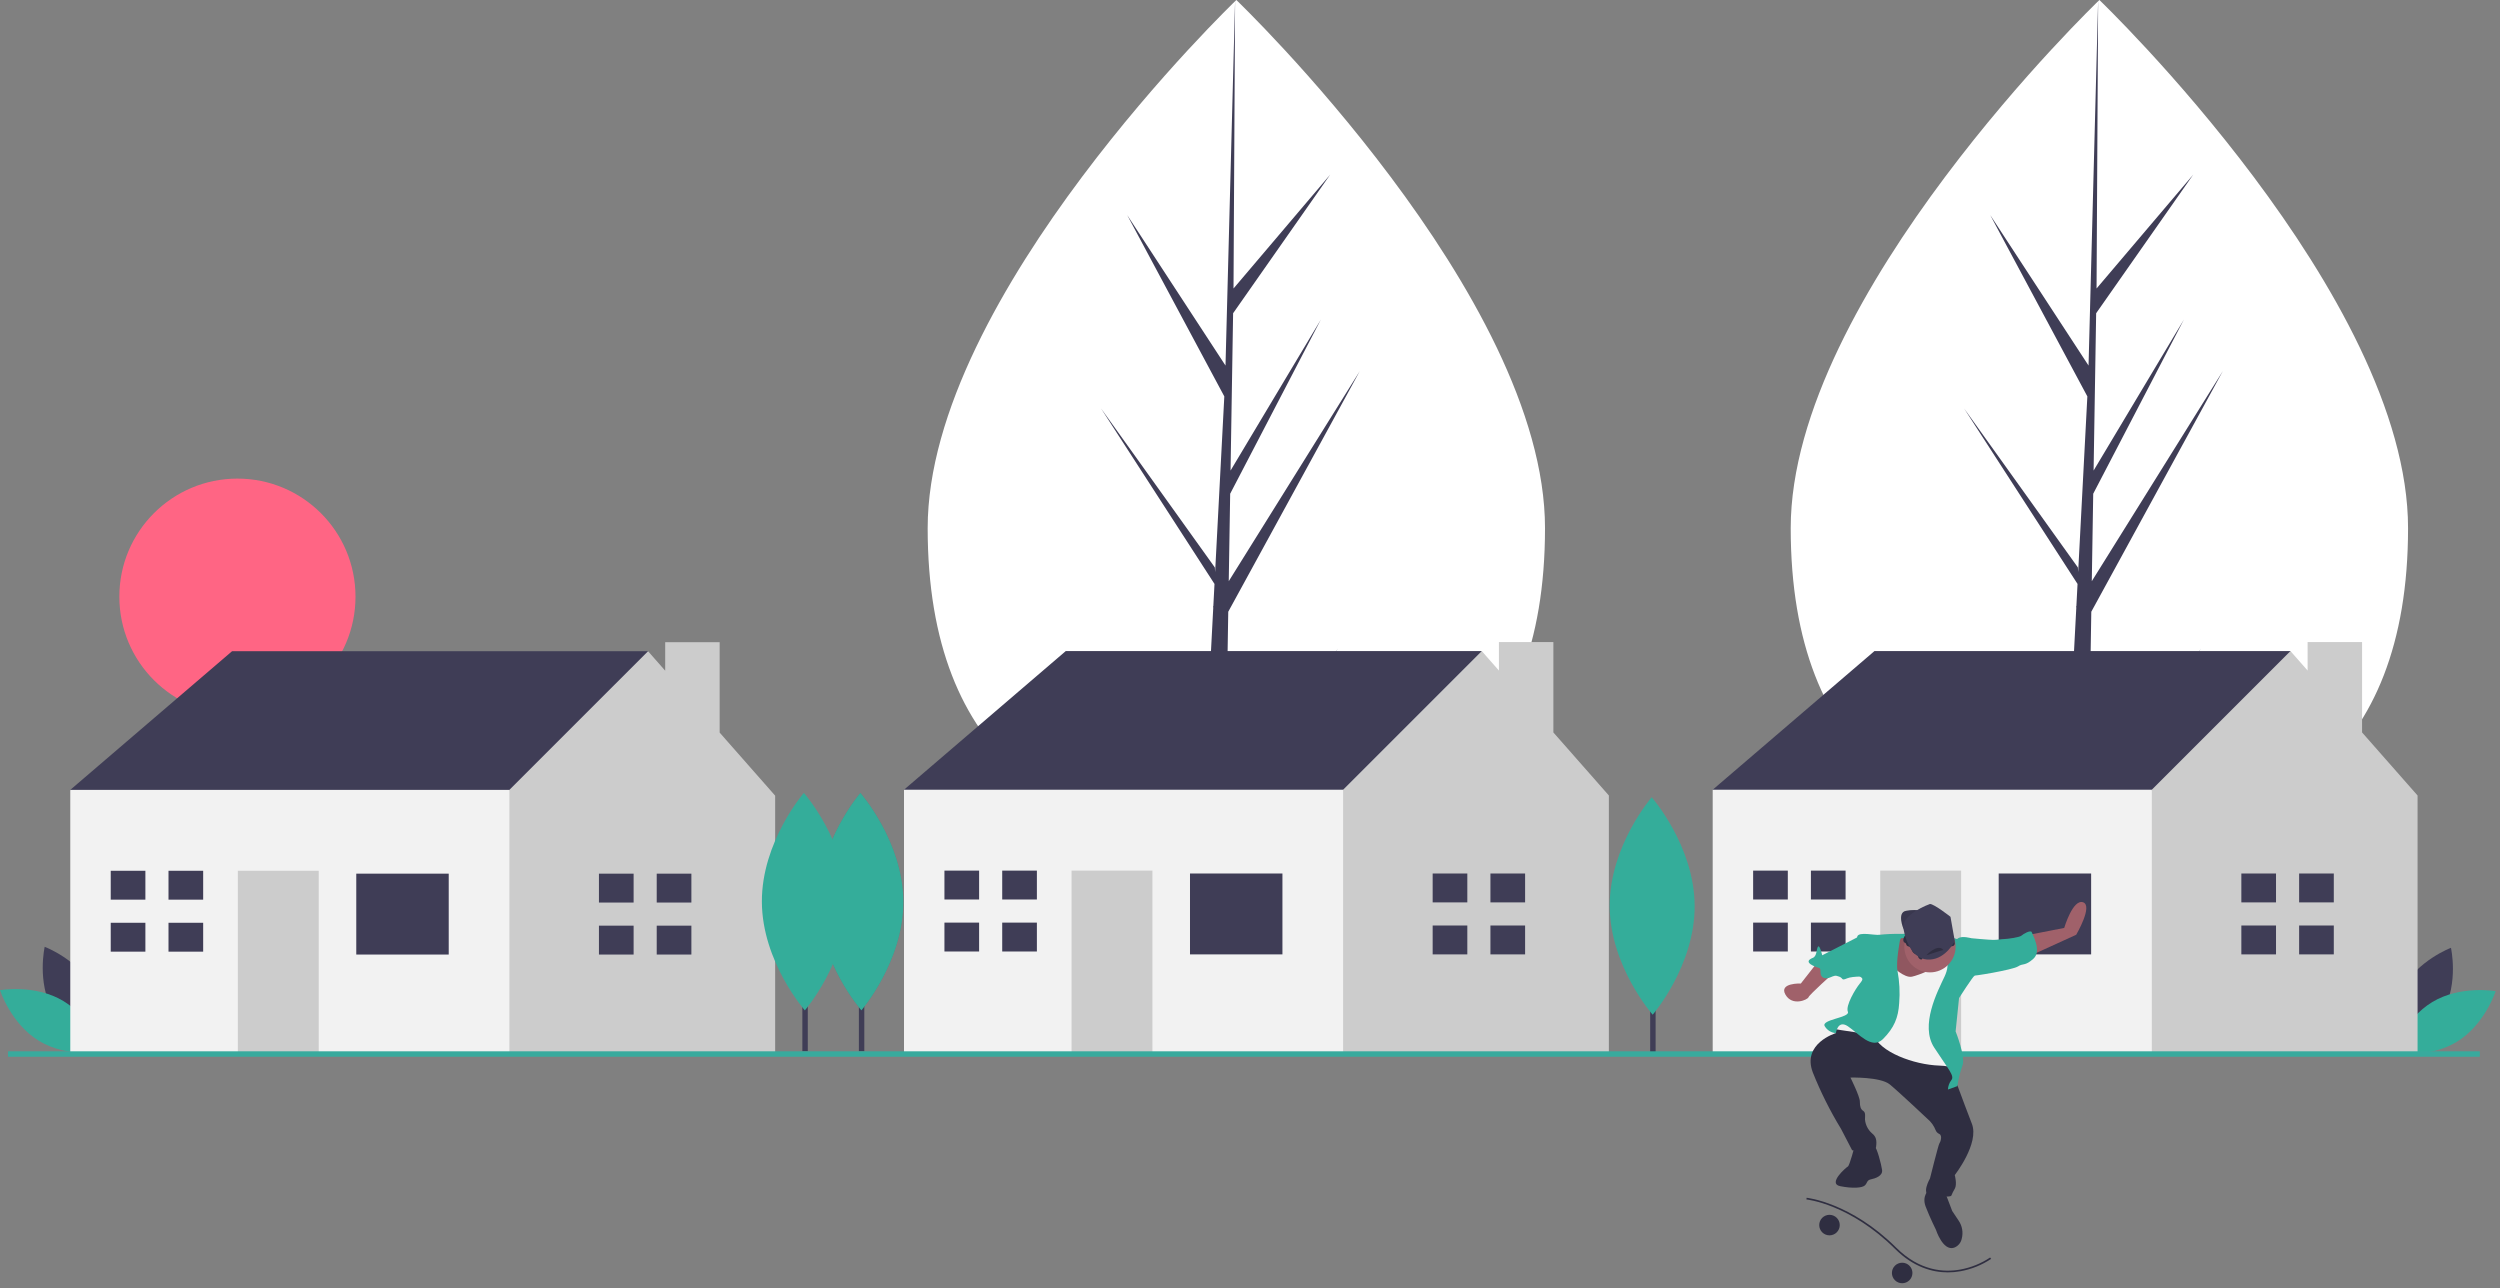 <?xml version="1.0" encoding="UTF-8"?>
<svg width="460px" height="237px" viewBox="0 0 460 237" version="1.1" xmlns="http://www.w3.org/2000/svg" xmlns:xlink="http://www.w3.org/1999/xlink">
    <rect x="0" y="0" width="460" height="237" fill="#808080" stroke="none"/>
    <title>image</title>
    <g id="Page-1" stroke="none" stroke-width="1" fill="none" fill-rule="evenodd">
        <g id="About-Us" transform="translate(-830, -123)" fill-rule="nonzero">
            <g id="02-Header" transform="translate(-6, 78)">
                <g id="image" transform="translate(836, 45)">
                    <path d="M9.663,185.94 C12.548,191.29 18.67,193.587 18.67,193.587 C18.67,193.587 20.115,187.21 17.231,181.86 C14.346,176.51 8.224,174.214 8.224,174.214 C8.224,174.214 6.779,180.591 9.663,185.94 Z" id="Path" fill="#3F3D56"></path>
                    <path d="M11.646,184.18 C16.854,187.314 18.86,193.537 18.86,193.537 C18.86,193.537 12.422,194.681 7.214,191.547 C2.006,188.414 1.99999986e-05,182.191 1.99999986e-05,182.191 C1.99999986e-05,182.191 6.438,181.047 11.646,184.18 Z" id="Path" fill="#34AD9A"></path>
                    <path d="M284.282,97.189 C284.282,139.962 258.854,154.897 227.487,154.897 C196.119,154.897 170.691,139.962 170.691,97.189 C170.691,54.415 227.487,1.59999991e-05 227.487,1.59999991e-05 C227.487,1.59999991e-05 284.282,54.415 284.282,97.189 Z" id="Path" fill="#FFFFFF"></path>
                    <polygon id="Path" fill="#3F3D56" points="225.418 148.354 225.999 112.556 250.207 68.27 226.09 106.941 226.352 90.845 243.036 58.804 226.421 86.585 226.421 86.585 226.892 57.636 244.757 32.127 226.966 53.083 227.259 0 225.413 70.273 225.564 67.374 207.4 39.571 225.273 72.939 223.581 105.27 223.53 104.412 202.59 75.154 223.467 107.444 223.255 111.488 223.217 111.548 223.235 111.88 218.941 193.909 224.678 193.909 225.366 151.539 246.191 119.328"></polygon>
                    <path d="M443.082,97.189 C443.082,139.962 417.654,154.897 386.287,154.897 C354.919,154.897 329.491,139.962 329.491,97.189 C329.491,54.415 386.287,1.59999991e-05 386.287,1.59999991e-05 C386.287,1.59999991e-05 443.082,54.415 443.082,97.189 Z" id="Path" fill="#FFFFFF"></path>
                    <polygon id="Path" fill="#3F3D56" points="384.218 148.354 384.799 112.556 409.007 68.27 384.89 106.941 385.152 90.845 401.836 58.804 385.221 86.585 385.221 86.585 385.692 57.636 403.557 32.127 385.766 53.083 386.059 0 384.213 70.273 384.364 67.374 366.2 39.571 384.073 72.939 382.381 105.27 382.33 104.412 361.39 75.154 382.267 107.444 382.055 111.488 382.017 111.548 382.035 111.88 377.741 193.909 383.478 193.909 384.166 151.539 404.991 119.328"></polygon>
                    <circle id="Oval" fill="#FF6584" cx="43.686" cy="109.789" r="21.726"></circle>
                    <polygon id="Path" fill="#3F3D56" points="16.121 150.654 12.932 145.338 42.698 119.824 119.241 119.824 119.241 127.266 91.601 157.032 59.708 163.411"></polygon>
                    <polygon id="Path" fill="#CCCCCC" points="132.417 134.797 132.417 118.164 122.396 118.164 122.396 123.409 119.241 119.824 93.727 145.338 89.474 149.591 84.159 170.853 93.727 194.241 142.629 194.241 142.629 146.402"></polygon>
                    <rect id="Rectangle" fill="#F2F2F2" x="12.932" y="145.339" width="80.795" height="48.902"></rect>
                    <rect id="Rectangle" fill="#3F3D56" x="65.555" y="160.753" width="17.009" height="14.883"></rect>
                    <rect id="Rectangle" fill="#CCCCCC" x="43.762" y="160.222" width="14.883" height="34.019"></rect>
                    <polygon id="Path" fill="#3F3D56" points="26.752 165.537 26.752 160.222 20.374 160.222 20.374 165.537 26.22 165.537"></polygon>
                    <polygon id="Path" fill="#3F3D56" points="26.22 169.79 20.374 169.79 20.374 175.105 26.752 175.105 26.752 169.79"></polygon>
                    <rect id="Rectangle" fill="#3F3D56" x="31.004" y="160.222" width="6.379" height="5.315"></rect>
                    <rect id="Rectangle" fill="#3F3D56" x="31.004" y="169.79" width="6.379" height="5.315"></rect>
                    <polygon id="Path" fill="#3F3D56" points="116.584 166.069 116.584 160.754 110.205 160.754 110.205 166.069 116.052 166.069"></polygon>
                    <polygon id="Path" fill="#3F3D56" points="116.052 170.321 110.205 170.321 110.205 175.637 116.584 175.637 116.584 170.321"></polygon>
                    <rect id="Rectangle" fill="#3F3D56" x="120.836" y="160.753" width="6.379" height="5.315"></rect>
                    <rect id="Rectangle" fill="#3F3D56" x="120.836" y="170.321" width="6.379" height="5.315"></rect>
                    <polygon id="Path" fill="#3F3D56" points="169.525 150.625 166.336 145.31 196.102 119.795 272.645 119.795 272.645 127.237 245.004 157.004 213.112 163.382"></polygon>
                    <polygon id="Path" fill="#CCCCCC" points="285.821 134.768 285.821 118.135 275.8 118.135 275.8 123.38 272.645 119.795 247.131 145.31 242.878 149.562 237.563 170.824 247.131 194.212 296.033 194.212 296.033 146.372"></polygon>
                    <rect id="Rectangle" fill="#F2F2F2" x="166.336" y="145.309" width="80.795" height="48.902"></rect>
                    <rect id="Rectangle" fill="#3F3D56" x="218.959" y="160.724" width="17.009" height="14.883"></rect>
                    <rect id="Rectangle" fill="#CCCCCC" x="197.165" y="160.193" width="14.883" height="34.019"></rect>
                    <polygon id="Path" fill="#3F3D56" points="180.156 165.508 180.156 160.193 173.777 160.193 173.777 165.508 179.624 165.508"></polygon>
                    <polygon id="Path" fill="#3F3D56" points="179.624 169.76 173.777 169.76 173.777 175.076 180.156 175.076 180.156 169.76"></polygon>
                    <rect id="Rectangle" fill="#3F3D56" x="184.408" y="160.193" width="6.379" height="5.315"></rect>
                    <rect id="Rectangle" fill="#3F3D56" x="184.408" y="169.761" width="6.379" height="5.315"></rect>
                    <polygon id="Path" fill="#3F3D56" points="269.987 166.04 269.987 160.724 263.609 160.724 263.609 166.04 269.456 166.04"></polygon>
                    <polygon id="Path" fill="#3F3D56" points="269.456 170.292 263.609 170.292 263.609 175.608 269.987 175.608 269.987 170.292"></polygon>
                    <rect id="Rectangle" fill="#3F3D56" x="274.24" y="160.724" width="6.379" height="5.315"></rect>
                    <rect id="Rectangle" fill="#3F3D56" x="274.24" y="170.292" width="6.379" height="5.315"></rect>
                    <polygon id="Path" fill="#3F3D56" points="318.325 150.625 315.136 145.31 344.902 119.795 421.445 119.795 421.445 127.237 393.804 157.004 361.912 163.382"></polygon>
                    <g id="Group-15" transform="translate(449.2, 184.4) scale(-1, 1) translate(-449.2, -184.4) translate(439.2, 174.4)">
                        <path d="M9.663,11.727 C12.548,17.076 18.67,19.373 18.67,19.373 C18.67,19.373 20.115,12.996 17.231,7.646 C14.346,2.296 8.224,1.8189893e-13 8.224,1.8189893e-13 C8.224,1.8189893e-13 6.779,6.377 9.663,11.727 Z" id="Path" fill="#3F3D56"></path>
                        <path d="M11.646,9.967 C16.854,13.1 18.86,19.323 18.86,19.323 C18.86,19.323 12.422,20.467 7.214,17.334 C2.006,14.2 3.31112895e-13,7.977 3.31112895e-13,7.977 C3.31112895e-13,7.977 6.438,6.833 11.646,9.967 Z" id="Path" fill="#34AD9A"></path>
                    </g>
                    <polygon id="Path" fill="#CCCCCC" points="434.621 134.768 434.621 118.135 424.6 118.135 424.6 123.38 421.445 119.795 395.931 145.31 391.678 149.562 386.363 170.824 395.931 194.212 444.833 194.212 444.833 146.372"></polygon>
                    <rect id="Rectangle" fill="#F2F2F2" x="315.136" y="145.309" width="80.795" height="48.902"></rect>
                    <rect id="Rectangle" fill="#3F3D56" x="367.759" y="160.724" width="17.009" height="14.883"></rect>
                    <rect id="Rectangle" fill="#CCCCCC" x="345.965" y="160.193" width="14.883" height="34.019"></rect>
                    <polygon id="Path" fill="#3F3D56" points="328.956 165.508 328.956 160.193 322.577 160.193 322.577 165.508 328.424 165.508"></polygon>
                    <polygon id="Path" fill="#3F3D56" points="328.424 169.76 322.577 169.76 322.577 175.076 328.956 175.076 328.956 169.76"></polygon>
                    <rect id="Rectangle" fill="#3F3D56" x="333.208" y="160.193" width="6.379" height="5.315"></rect>
                    <rect id="Rectangle" fill="#3F3D56" x="333.208" y="169.761" width="6.379" height="5.315"></rect>
                    <polygon id="Path" fill="#3F3D56" points="418.787 166.04 418.787 160.724 412.409 160.724 412.409 166.04 418.256 166.04"></polygon>
                    <polygon id="Path" fill="#3F3D56" points="418.256 170.292 412.409 170.292 412.409 175.608 418.787 175.608 418.787 170.292"></polygon>
                    <rect id="Rectangle" fill="#3F3D56" x="423.04" y="160.724" width="6.379" height="5.315"></rect>
                    <rect id="Rectangle" fill="#3F3D56" x="423.04" y="170.292" width="6.379" height="5.315"></rect>
                    <rect id="Rectangle" fill="#3F3D56" x="303.633" y="162.639" width="1" height="31.6"></rect>
                    <path d="M311.816,166.666 C311.867,177.716 304.093,186.709 304.093,186.709 C304.093,186.709 296.236,177.788 296.185,166.738 C296.134,155.688 303.908,146.695 303.908,146.695 C303.908,146.695 311.765,155.616 311.816,166.666 Z" id="Path" fill="#34AD9A"></path>
                    <g id="Group-2" transform="translate(140.185, 145.895)">
                        <rect id="Rectangle" fill="#3F3D56" x="17.848" y="15.944" width="1" height="31.6"></rect>
                        <path d="M26.031,19.971 C26.082,31.021 18.308,40.015 18.308,40.015 C18.308,40.015 10.451,31.093 10.4,20.043 C10.349,8.994 18.123,1.77635684e-14 18.123,1.77635684e-14 C18.123,1.77635684e-14 25.98,8.922 26.031,19.971 Z" id="Path" fill="#000000" opacity="0.1"></path>
                        <rect id="Rectangle" fill="#3F3D56" x="7.448" y="15.944" width="1" height="31.6"></rect>
                        <path d="M15.631,19.971 C15.682,31.021 7.908,40.015 7.908,40.015 C7.908,40.015 0.051,31.093 0,20.043 C-0.051,8.994 7.723,1.77635684e-14 7.723,1.77635684e-14 C7.723,1.77635684e-14 15.58,8.922 15.631,19.971 Z" id="Path" fill="#34AD9A"></path>
                    </g>
                    <path d="M166.216,165.866 C166.267,176.916 158.493,185.909 158.493,185.909 C158.493,185.909 150.636,176.988 150.585,165.938 C150.534,154.888 158.309,145.895 158.309,145.895 C158.309,145.895 166.165,154.816 166.216,165.866 Z" id="Path" fill="#34AD9A"></path>
                    <rect id="Rectangle" fill="#38AA9D" x="1.482" y="193.441" width="454.8" height="1"></rect>
                    <g id="Group-3" transform="translate(328.282, 165.966)">
                        <path d="M45.084,6.031 L51.535,4.772 C51.535,4.772 53.109,-0.578 54.997,0.051 C56.885,0.681 53.738,6.031 53.738,6.031 L44.769,10.122 L45.084,6.031 Z" id="Path" fill="#A0616A"></path>
                        <path d="M5.905,11.38 L3.073,14.999 C3.073,14.999 -1.018,14.842 0.241,17.045 C1.499,19.248 4.332,17.989 4.489,17.517 C4.646,17.045 9.209,12.954 9.209,12.954 L5.905,11.38 Z" id="Path" fill="#A0616A"></path>
                        <path d="M17.47,7.211 L19.83,5.952 C19.83,5.952 29.9,5.165 33.676,7.683 C37.453,10.2 17.785,10.515 17.785,10.515 L17.47,7.211 Z" id="Path" fill="#34AD9A"></path>
                        <path d="M21.954,4.929 C21.954,4.929 20.695,1.94 22.426,1.625 C23.413,1.431 24.429,1.431 25.416,1.625 L23.528,3.198 L21.954,4.929 Z" id="Path" fill="#3F3D56"></path>
                        <path d="M21.954,4.929 C21.954,4.929 20.695,1.94 22.426,1.625 C23.413,1.431 24.429,1.431 25.416,1.625 L23.528,3.198 L21.954,4.929 Z" id="Path" fill="#000000" opacity="0.1"></path>
                        <path d="M13.3,23.024 L8.737,22.709 L9.524,24.125 C9.524,24.125 3.23,26.013 5.276,31.363 C6.712,34.964 8.449,38.438 10.468,41.748 L12.513,45.682 C12.513,45.682 16.762,46.311 16.919,45.052 C17.077,43.793 16.919,43.164 16.132,42.535 C15.41,41.884 14.961,40.985 14.874,40.017 C14.874,39.388 15.031,38.758 14.559,38.444 C14.087,38.129 13.93,37.657 13.93,36.713 C13.93,35.769 12.199,32.307 12.199,32.307 C12.199,32.307 17.706,32.15 19.437,33.566 C21.167,34.982 26.832,40.332 26.832,40.332 C27.145,40.66 27.41,41.031 27.619,41.433 C27.933,42.063 27.933,42.377 28.563,42.692 C29.192,43.007 28.72,44.265 28.563,44.423 C28.405,44.58 26.832,50.874 26.832,50.874 C26.832,50.874 25.101,53.864 26.989,54.021 C28.877,54.178 30.608,54.336 30.766,54.021 C30.94,53.585 31.151,53.164 31.395,52.762 C31.867,51.975 31.395,50.245 31.395,50.245 C31.395,50.245 35.958,44.423 34.542,40.804 C33.126,37.185 30.136,29.003 30.136,29.003 L25.573,27.115 L17.234,24.125 L13.3,23.024 Z" id="Path" fill="#2F2E41"></path>
                        <path d="M12.986,44.895 C12.986,44.895 12.041,48.514 11.727,48.671 C11.412,48.828 7.95,51.818 10.311,52.29 C12.671,52.762 14.402,52.605 14.874,52.133 C15.346,51.661 15.188,51.189 15.975,51.031 C16.762,50.874 18.178,50.402 18.021,49.301 C17.863,48.199 17.076,45.21 16.604,44.895 C16.132,44.58 12.986,44.895 12.986,44.895 Z" id="Path" fill="#2F2E41"></path>
                        <path d="M26.675,52.919 C26.675,52.919 25.258,54.021 26.045,56.066 C26.832,58.112 27.933,60.315 27.933,60.315 C27.933,60.315 29.192,64.248 31.238,63.619 C31.987,63.353 32.538,62.709 32.684,61.928 C32.977,60.801 32.769,59.601 32.113,58.638 L30.923,56.853 L29.664,53.549 L26.675,52.919 Z" id="Path" fill="#2F2E41"></path>
                        <path d="M22.741,6.66 C22.741,6.66 20.853,6.503 20.538,6.975 C20.223,7.447 18.807,13.74 20.538,14.37 C22.269,14.999 27.461,16.101 28.248,15.314 C29.035,14.527 29.349,7.604 29.349,7.604 L22.741,6.66 Z" id="Path" fill="#A0616A"></path>
                        <path d="M22.741,6.66 C22.741,6.66 20.853,6.503 20.538,6.975 C20.223,7.447 18.807,13.74 20.538,14.37 C22.269,14.999 27.461,16.101 28.248,15.314 C29.035,14.527 29.349,7.604 29.349,7.604 L22.741,6.66 Z" id="Path" fill="#000000" opacity="0.1"></path>
                        <path d="M19.909,11.852 C19.909,11.852 22.112,14.055 23.528,13.741 C24.944,13.426 28.248,12.01 28.563,11.38 C28.877,10.751 32.811,10.594 32.811,10.594 L28.563,22.394 L31.552,32.307 C31.552,32.307 33.283,30.262 28.563,30.104 C23.842,29.947 17.549,27.587 16.447,24.44 C16.447,24.44 9.524,23.496 9.209,23.339 C8.895,23.181 9.996,22.237 9.996,22.237 L14.559,20.978 L17.863,16.73 L19.909,11.852 Z" id="Path" fill="#F2F2F2"></path>
                        <path d="M21.325,6.975 C21.325,6.975 22.112,5.873 21.325,5.873 C20.064,5.847 18.803,5.9 17.549,6.031 C16.762,6.188 13.772,5.401 13.458,6.345 C13.143,7.289 13.143,13.111 13.772,13.583 C14.402,14.055 14.716,14.055 13.93,14.999 C13.143,15.943 11.255,19.09 11.727,20.192 C12.199,21.293 6.692,21.608 7.478,22.867 C7.912,23.597 8.677,24.067 9.524,24.125 C9.524,24.125 9.839,21.608 11.727,22.867 C13.615,24.125 16.132,27.272 18.178,25.227 C20.223,23.181 21.01,21.293 21.167,18.618 C21.332,16.62 21.226,14.609 20.853,12.639 C20.538,11.066 21.325,6.975 21.325,6.975 Z" id="Path" fill="#34AD9A"></path>
                        <path d="M29.507,9.964 C29.507,9.964 30.766,11.066 29.507,13.741 C28.248,16.415 24.944,22.709 27.619,26.8 C30.294,30.891 31.395,31.993 30.766,32.779 C30.383,33.278 30.163,33.882 30.136,34.51 L31.867,33.881 C32.057,32.594 32.373,31.329 32.811,30.104 C33.44,28.531 31.552,23.811 31.552,23.811 L32.182,17.674 C32.182,17.674 34.699,13.741 35.014,13.583 C35.329,13.426 34.384,6.66 34.384,6.66 C34.384,6.66 32.811,6.188 32.024,6.66 C31.238,7.132 29.507,9.964 29.507,9.964 Z" id="Path" fill="#34AD9A"></path>
                        <path d="M14.402,6.503 L13.458,6.503 L7.006,9.807 C7.006,9.807 6.534,7.761 6.22,8.233 C5.905,8.705 6.062,9.964 5.276,10.279 C4.489,10.594 4.017,11.066 5.276,11.695 C6.534,12.324 6.692,11.852 6.692,12.954 C6.692,14.055 7.636,14.213 8.423,13.898 C9.209,13.583 9.367,13.426 10.153,13.741 C10.94,14.055 10.468,14.527 11.569,14.055 C12.671,13.583 15.503,13.741 15.503,13.741 L14.402,6.503 Z" id="Path" fill="#34AD9A"></path>
                        <path d="M33.283,6.975 L34.384,6.66 C34.384,6.66 37.689,6.975 38.475,6.975 C39.262,6.975 40.049,6.817 40.521,6.817 C40.993,6.817 43.353,6.503 43.668,6.188 C43.983,5.873 45.399,5.087 45.556,5.559 C45.713,6.031 47.444,9.02 45.871,10.436 C44.297,11.852 43.983,11.223 43.038,11.852 C42.094,12.482 34.542,13.741 34.384,13.583 C34.227,13.426 33.283,6.975 33.283,6.975 Z" id="Path" fill="#34AD9A"></path>
                        <circle id="Oval" fill="#A0616A" cx="26.832" cy="8.233" r="4.72"></circle>
                        <path d="M23.358,8.423 C23.412,8.526 23.445,8.638 23.456,8.754 C23.586,9.305 24.073,9.697 24.639,9.706 C24.593,9.911 24.637,10.126 24.759,10.296 C24.881,10.467 25.07,10.578 25.279,10.601 C25.598,10.192 25.836,9.726 25.98,9.227 C26.016,9.032 26.097,8.847 26.217,8.689 C26.406,8.531 26.643,8.442 26.889,8.436 C28.145,8.275 29.409,8.18 30.675,8.154 C30.847,8.167 31.02,8.132 31.173,8.053 C31.529,7.823 31.41,7.271 31.185,6.912 C30.743,6.211 30.069,5.685 29.282,5.426 C28.708,5.272 28.121,5.175 27.528,5.136 C26.744,5.01 25.952,4.928 25.159,4.89 C24.359,4.853 23.567,5.065 22.892,5.496 C22.419,5.829 21.643,6.764 22.023,7.353 C22.084,7.448 22.276,7.494 22.357,7.591 C22.469,7.722 22.469,7.92 22.595,8.038 C22.806,8.237 23.189,8.174 23.358,8.423 Z" id="Path" fill="#2F2E41"></path>
                        <path d="M26.832,0.366 C26.832,0.366 21.482,2.254 21.954,4.929 C22.426,7.604 23.842,10.751 26.832,10.594 C29.821,10.436 31.395,7.182 31.395,7.182 L30.608,2.726 C30.608,2.726 27.619,0.366 26.832,0.366 Z" id="Path" fill="#3F3D56"></path>
                        <path d="M26.157,9.808 C26.157,9.808 28.26,7.526 29.319,8.849 C29.319,8.849 29.271,8.784 26.157,9.808 Z" id="Path" fill="#2F2E41"></path>
                        <path d="M30.128,68.153 C27.307,68.153 23.818,67.219 20.417,63.841 C12.092,55.573 4.183,54.744 4.104,54.736 L4.133,54.423 C4.213,54.43 12.235,55.271 20.639,63.618 C24.957,67.907 29.415,68.17 32.394,67.634 C34.361,67.277 36.235,66.522 37.901,65.415 L38.087,65.669 C36.386,66.801 34.472,67.575 32.462,67.942 C31.692,68.082 30.911,68.152 30.128,68.153 Z" id="Path" fill="#2F2E41"></path>
                        <circle id="Oval" fill="#2F2E41" cx="8.344" cy="59.449" r="1.888"></circle>
                        <circle id="Oval" fill="#2F2E41" cx="21.718" cy="68.261" r="1.888"></circle>
                    </g>
                </g>
            </g>
        </g>
    </g>
</svg>